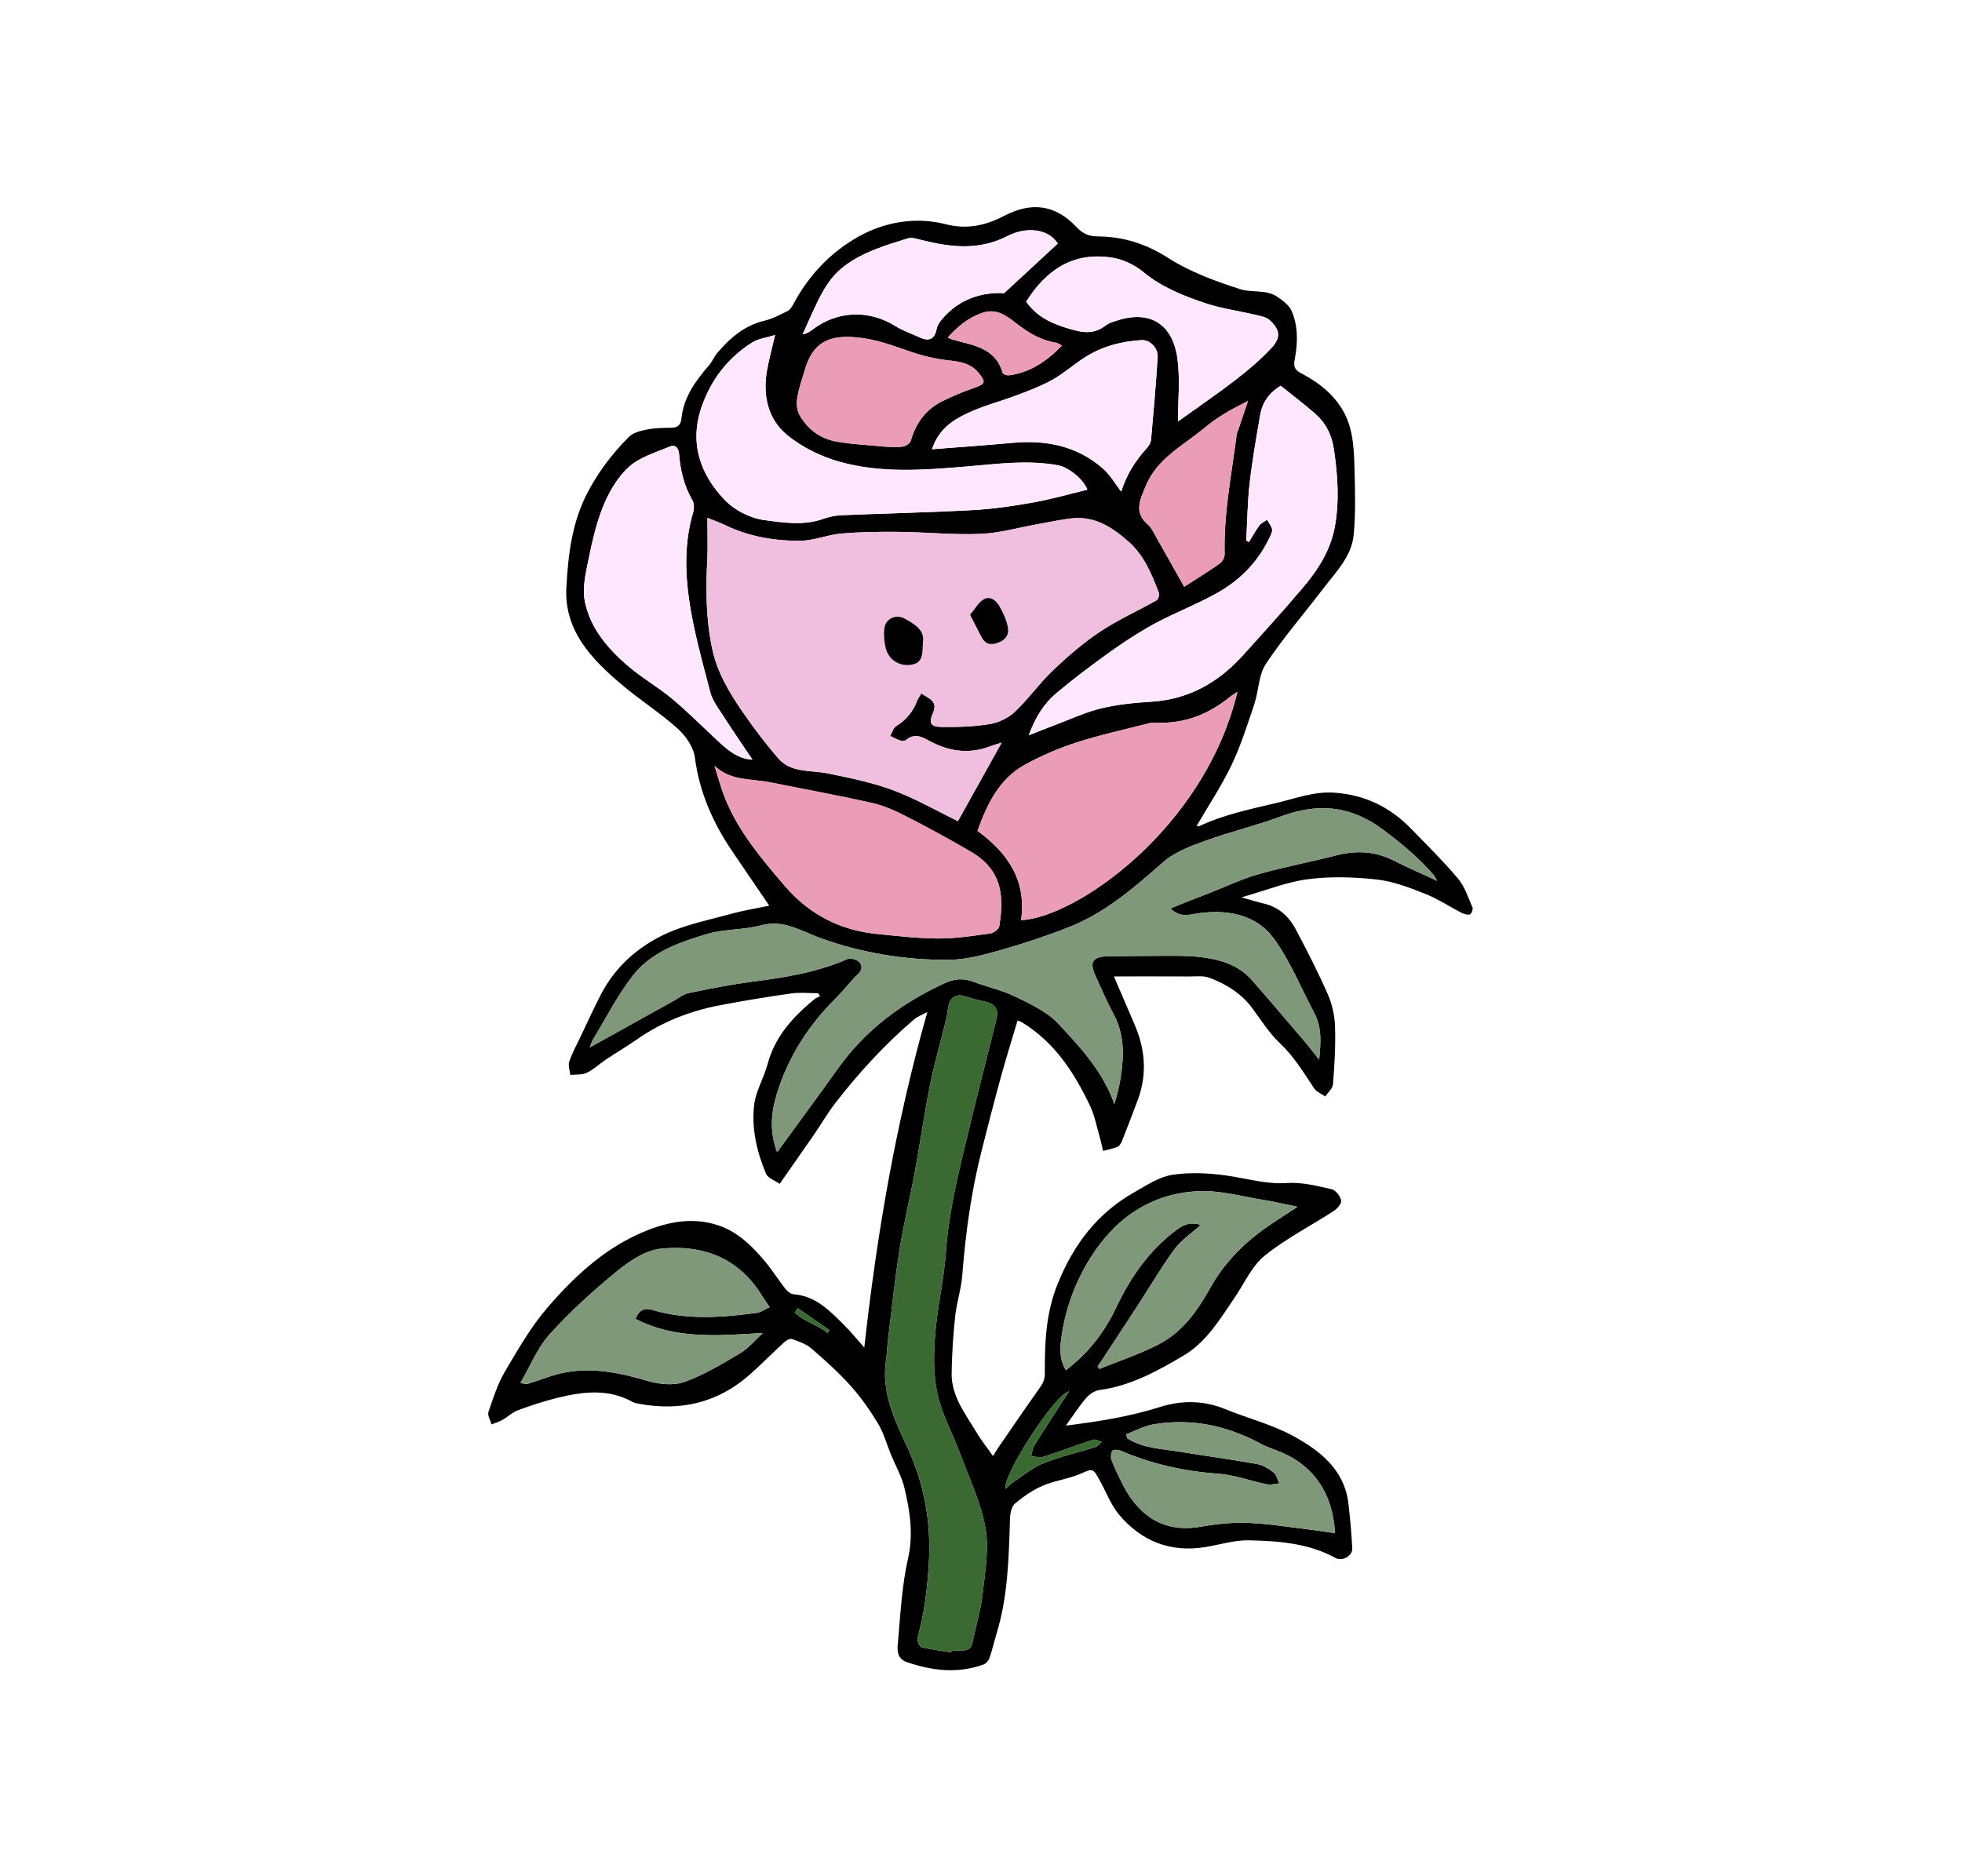 <?xml version="1.0" encoding="UTF-8"?><svg id="Layer_1" xmlns="http://www.w3.org/2000/svg" xmlns:xlink="http://www.w3.org/1999/xlink" viewBox="0 0 1150 1100"><defs><style>.cls-1,.cls-2{fill:#fff;}.cls-3{fill:#ffe8ff;}.cls-4{fill:#eb9cb7;}.cls-5{fill:#f0bedf;}.cls-6{fill:#7f9879;}.cls-7{fill:#3a6a32;}.cls-2{filter:url(#drop-shadow-2);}</style><filter id="drop-shadow-2" filterUnits="userSpaceOnUse"><feOffset dx="14.47" dy="14.47"/><feGaussianBlur result="blur" stdDeviation="14.47"/><feFlood flood-color="#000" flood-opacity=".5"/><feComposite in2="blur" operator="in"/><feComposite in="SourceGraphic"/></filter></defs><path class="cls-2" d="m557.45,1027.11c-13.4,0-26.91-2.41-41.29-7.37-17.99-6.21-31.1-20.14-35.96-38.21-2.87-10.67-1.98-19.8-1.54-24.19l.06-.62c.25-2.8.48-5.6.71-8.4,1.14-13.85,2.44-29.55,6.07-45.54.92-4.04.4-9.41-1.84-19.05-.38-1-1.38-3.18-2.14-4.8-1.12-2.43-2.4-5.18-3.68-8.31-1.19-2.9-2.13-5.52-2.97-7.83-.5-1.39-1.17-3.25-1.55-4.13-2.7-4.45-5.4-8.34-8.04-11.6-21.49,16.67-46.91,25.43-74.02,25.43-8.08,0-16.42-.77-24.79-2.3l-.21-.04c-3.03-.55-9.94-1.81-17.64-5.86-2.04.04-5.37.62-9.9,1.72-4.19,1.02-8.74,2.39-14.09,4.27-1.62,1.13-3.67,2.49-6.12,3.87-4.87,2.75-9.09,4.29-11.62,5.2-.21.08-.41.15-.62.23l-50.09,20.1-13.78-50.3c-2.27-5.77-7.31-20.18-1.48-37.38l.71-2.1c2.95-8.75,6.62-19.64,13.06-30.59l1.31-2.22c7.85-13.37,16.75-28.52,28.85-42.52,14.2-16.44,36.75-39.99,68.39-54.66,14.35-6.65,27.92-10.63,41.18-12.05-.54-4.78-.79-9.51-.75-14.2-1.71,1.1-3.36,2.14-4.92,3.14-2.38,1.5-4.62,2.93-6.69,4.3-.45.33-.88.67-1.32,1.02-3.25,2.51-8.68,6.72-15.97,10.15-10.89,5.13-20.7,5.48-25.42,5.64h-.29s-47.66,5.27-47.66,5.27l-4.7-47.07c-.94-4.86-2.95-16.46,1.63-29.78,2.35-6.84,5.17-12.52,7.43-17.08.52-1.05,1.04-2.09,1.54-3.15,1.04-2.18,2.07-4.37,3.09-6.56,3.01-6.41,6.12-13.03,9.73-19.89,12.83-24.35,33.31-43.66,59.24-55.87,1.97-.93,3.94-1.79,5.89-2.6-6.65-13.67-11.28-27.54-13.98-41.85-3.12-2.52-6.64-5.14-10.29-7.86-5.14-3.83-10.97-8.16-16.75-13.03-15.84-13.35-52.93-44.6-50.08-96.98,1.32-24.27,4.47-50.34,18.44-76.51,8.39-15.71,18.92-29.82,32.2-43.15,8.93-8.96,19.16-13.36,27.74-15.78,4.52-8.28,9.86-15.35,14.94-21.39,1.38-2.3,3.62-5.85,6.85-9.61,5.31-6.19,20.54-23.94,45.93-32.24,12.87-19.49,29.99-35.46,50.13-46.66,17.95-9.98,37.98-15.25,57.94-15.25,9.1,0,18.17,1.09,27,3.23.35-.16.8-.37,1.36-.66,13.41-6.99,27.08-10.53,40.62-10.53s31.46,3.35,49.5,17.9c19.13,2.1,37.31,8.61,54.17,19.44,7.81,5.01,18.36,8.91,28.13,12.1,7.15.42,21.68,1.37,36.15,10.87,4.78,3.14,19.31,12.67,26.75,30.31,3.71,8.8,5.89,18.01,6.56,27.79,14.57,12.52,24.45,27.88,29.51,45.91,3.86,13.79,4.21,27.06,4.47,36.75l.02.62c.34,13.09.73,27.94-.72,43.22-2.36,24.82-15.99,41.82-24.14,51.98-1.13,1.41-2.2,2.74-3.08,3.9-3.99,5.22-8.01,10.27-11.89,15.14-6.28,7.88-12.26,15.4-17.47,22.82-.03.15-.05.29-.08.43-.23,1.25-.49,2.64-.8,4.14.55.03,1.1.06,1.65.1,29.56,2.09,55.19,14.12,76.18,35.77,1.87,1.93,3.76,3.86,5.65,5.78,7.92,8.08,16.11,16.44,24.09,25.95,7.96,9.48,11.93,19.29,14.55,25.79.39.96.77,1.92,1.18,2.86,5.59,12.81,5.45,27.86-.41,41.25-5.78,13.22-16.24,23.02-29.44,27.6-5.46,1.89-11.16,2.84-16.98,2.84h0c-11.04,0-20.06-3.43-25.68-6.31-3.17-1.62-6.06-3.25-8.65-4.71,2.71,8.63,4.27,17.7,4.58,26.72.49,14.22-.42,27.72-1.3,39.25-.96,12.5-6.11,21.7-10.16,27.36,7.25,8,11.96,17.62,13.95,26.6,3.29,14.84-.25,30.05-9.96,42.83-4.23,5.57-9.48,10.47-15.18,14.18-5.35,3.49-10.55,6.59-15.57,9.6-7.22,4.32-14.07,8.42-19.41,12.52-.86,1.3-2.17,3.5-3.18,5.19-1.89,3.18-4.03,6.78-6.65,10.62-.53.78-1.06,1.56-1.59,2.35,6.24,2.41,12.78,5.24,19.39,8.86,12.74,6.97,51.52,28.17,57.19,76.4,1.13,9.62,1.98,19.43,2.51,29.15.8,14.55-4.56,29.05-14.71,39.78-10.5,11.09-25.26,17.46-40.5,17.46-9.09,0-18.07-2.29-25.98-6.62-5.91-3.24-15.16-4.09-28.13-4.39-1.34.13-4.56.81-6.94,1.32-3.12.66-6.66,1.41-10.58,2.04-5.85.94-11.73,1.42-17.46,1.42-21.85,0-41.88-6.66-58.99-19.45-1.4,11.59-3.64,23.52-7.35,35.58-.35,1.13-.75,2.61-1.17,4.19-.88,3.25-1.97,7.29-3.5,11.66-5.37,15.34-17.59,27.74-32.69,33.17-11.42,4.11-23.42,6.2-35.68,6.2Z"/><path d="m450.85,530.92c-7.62-11.21-14.66-21.51-21.65-31.84-11.3-16.71-19.26-34.56-21.89-54.93-.78-6.04-5.3-12.66-10.01-16.91-10.15-9.16-21.85-16.58-32.33-25.4-17.9-15.09-34.39-31.8-33-57.47,1.05-19.3,3.25-38.47,12.83-56.4,6.44-12.06,14.42-22.39,23.82-31.82,2.49-2.5,6.86-3.59,10.56-4.32,4.6-.91,9.41-.98,14.13-1.04,3.76-.04,5.69-1.47,6.08-5.29,1.24-12.5,8.19-22.07,16.08-31.19,1.98-2.29,3.15-5.29,5.12-7.59,7.47-8.71,15.86-15.97,27.56-18.71,4.73-1.11,9.19-3.53,13.59-5.73,1.41-.71,2.5-2.45,3.29-3.96,8.97-16.99,22.13-30.68,38.44-39.74,15.35-8.53,33.31-11.6,50.85-7.12,12.63,3.23,23.49.7,34.32-4.94,16.11-8.4,29.99-6.47,42.33,6.61,3.64,3.86,7.01,5.42,12.58,5.47,14.71.16,28.04,4.21,41.01,12.54,12.9,8.28,27.91,13.78,42.64,18.47,6.6,2.1,14.79.02,21.23,4.24,3.42,2.24,7.27,5.18,8.76,8.72,3.81,9.05,3.47,18.9,1.65,28.35-.88,4.56.48,6.17,4.05,8.05,13.32,7,24.2,16.73,28.36,31.57,2.23,7.97,2.47,16.62,2.69,24.99.33,12.67.69,25.44-.5,38.01-1.19,12.56-10.23,21.59-17.53,31.15-11.34,14.84-23.63,29.04-33.95,44.55-4.3,6.47-4.15,15.76-6.75,23.52-4.04,12.04-7.88,24.27-13.33,35.69-5.87,12.29-13.5,23.75-20.45,35.73.09.02.92.45,1.43.21,14.57-6.84,30.18-10.04,45.73-13.73,11.15-2.65,21.7-6.75,33.67-5.91,17.98,1.27,32.64,8.54,44.93,21.22,9.29,9.58,18.86,18.96,27.43,29.17,3.94,4.7,5.93,11.1,8.45,16.88.44,1.02-.55,3.72-1.44,4.03-1.37.48-3.41-.09-4.85-.83-7.25-3.71-14.13-8.33-21.66-11.29-9.11-3.58-18.58-7.25-28.18-8.3-13.3-1.45-27.04-1.9-40.25-.18-12.65,1.65-24.86,6.63-39.01,10.64,5.45,1.53,9.24,2.75,13.11,3.65,8.66,2.01,14.66,7.53,18.63,15.01,6.63,12.49,13.11,25.1,18.79,38.04,2.58,5.87,4.08,12.62,4.3,19.03.39,11.28-.32,22.62-1.19,33.89-.19,2.47-2.96,4.75-4.55,7.11-2.2-1.54-5.1-2.61-6.48-4.7-6.2-9.36-11.94-18.86-20.31-26.74-6.19-5.84-10.81-13.38-15.96-20.29-6.47-8.67-15.27-14.15-25.11-17.83-3.63-1.36-8.06-.76-12.12-.78-14.35-.07-28.69-.03-43.89-.03,4.11,9.57,8,18.74,11.97,27.87,6.32,14.52,7.65,29.27,2.11,44.31-3.03,8.22-6.2,16.38-9.44,24.52-.5,1.25-1.47,2.77-2.6,3.23-2.68,1.09-5.59,1.63-8.41,2.39-.68-2.84-1.24-5.72-2.05-8.52-1.74-6-2.91-12.29-5.55-17.88-9.24-19.49-20.79-37.27-39.77-48.91-.83-.51-1.8-.79-2.73-1.19-3.32,11.21-6.75,22.09-9.76,33.08-3.95,14.39-7.65,28.84-11.32,43.3-6.08,23.95-9.4,48.32-11.32,72.95-.63,8.11-3.32,16.05-4.18,24.17-1.17,11.02-1.88,22.11-2.07,33.19-.24,13.55,8.03,23.87,14.53,34.75,2.7,4.52,6.02,8.67,9.74,13.96,1.44-2.32,2.28-3.79,3.23-5.18,7.87-11.42,15.67-22.9,23.71-34.2,2-2.81,3.42-5.03,3.41-9.02-.05-17.8.48-35.14,7.53-52.55,9.44-23.32,23.34-41.53,45.03-53.79,7.08-4,14.39-8.92,22.11-10.14,10.3-1.63,21.25-1.05,31.67.39,11.87,1.64,23.27,5.28,35.7,4.4,8.6-.61,17.53,1.73,26.12,3.65,2.34.52,4.99,4.03,5.56,6.6.37,1.68-2.31,4.8-4.36,6.14-13.54,8.81-28.17,16.2-40.61,26.32-7.6,6.19-11.95,16.4-17.71,24.83-8.43,12.34-16.35,25.66-29.33,33.39-15.4,9.17-31.32,18-49.74,20.45-2.8.37-5.92,2.48-7.8,4.71-4.3,5.08-7.93,10.73-11.82,16.13,18.92-2.33,37.33-5.26,55.34-10.95,12.4-3.92,25.4-3.89,38,1.27,13.23,5.42,27.41,8.96,39.84,15.75,15.7,8.58,30.07,19.68,32.43,39.71,1.02,8.69,1.77,17.42,2.25,26.16.24,4.45-5.82,7.85-9.84,5.65-15.82-8.67-33.28-9.94-50.64-10.32-8.59-.19-17.24,2.58-25.86,3.98-20.36,3.28-37.24-3.51-50.27-18.92-4.89-5.78-7.61-13.39-11.37-20.14-4.24-7.61-4.04-7.04-11.84-3.73-6.91,2.92-14.69,3.79-21.57,6.76-5.88,2.54-11.39,6.34-16.3,10.48-2.04,1.72-2.84,5.77-2.93,8.8-.71,22.83-1.16,45.65-7.96,67.76-1.44,4.68-2.49,9.49-4.1,14.1-.52,1.49-2.04,3.18-3.49,3.71-15.11,5.44-30.08,3.72-44.88-1.39-6.68-2.3-5.55-8.37-5.13-13.12,1.42-15.91,2.26-32.06,5.78-47.56,3.26-14.34,1.14-27.76-2.04-41.27-1.62-6.87-5.31-13.25-8.02-19.86-2.46-6.02-4.17-12.48-7.47-17.98-4.67-7.77-9.95-15.34-15.99-22.07-7.1-7.91-15.06-15.09-23.12-22.04-3.11-2.68-7.43-4.12-11.4-5.54-1.17-.42-3.38.83-4.57,1.91-6.8,6.24-13.26,12.87-20.17,18.98-18.63,16.47-40.4,21.55-64.63,17.13-1.41-.26-2.91-.5-4.13-1.18-14.17-7.87-28.94-5.99-43.66-2.42-7.92,1.92-15.72,4.5-23.38,7.32-3.32,1.22-6.06,3.94-9.2,5.72-1.97,1.11-4.21,1.75-6.33,2.6-.67-2.44-2.48-5.27-1.81-7.26,2.74-8.09,5.38-16.44,9.67-23.74,7.65-13,15.29-26.33,25.08-37.67,14.76-17.08,31.42-32.81,52.19-42.44,15.14-7.02,31.48-11.24,48.33-5.4,11.04,3.83,19.15,11.9,26.5,20.58,4.37,5.15,7.96,10.95,12.13,16.27,1.17,1.5,3.11,3.22,4.81,3.34,13.08.99,21.36,9.7,29.79,18.11,3.75,3.74,7.1,7.88,11.79,13.14,7.41-67,18.58-131.8,36.95-196.7-3.31,1.79-5.81,2.64-7.68,4.24-17.18,14.68-32.41,31.25-46.22,49.1-4.61,5.96-8.42,12.55-12.69,18.78-4.85,7.07-9.82,14.07-14.73,21.1-.47.67-.92,1.37-1.39,2.04-1.27,1.83-2.55,3.65-3.83,5.47-2.75-1.94-6.9-3.3-8.01-5.93-5.38-12.81-8.57-26.46-6.97-40.27.94-8.14,5.7-15.76,7.85-23.85,4.34-16.36,14.99-27.92,27.53-38.24.92-.76,2.15-1.14,3.24-1.7-.35-.58-.7-1.16-1.04-1.75-5.29,0-10.67-.62-15.86.12-13.97,1.98-27.91,4.26-41.77,6.92-17.47,3.35-33.79,9.67-48.5,19.93-6.06,4.22-12.43,7.98-18.58,12.08-3.71,2.47-7,5.71-10.97,7.58-2.79,1.32-6.4.9-9.65,1.26-.26-2.64-1.4-5.57-.61-7.85,1.8-5.22,4.5-10.13,6.89-15.14,3.95-8.27,7.7-16.64,11.97-24.75,8.33-15.81,21.42-27.33,37.1-34.7,12.26-5.77,26.03-8.42,39.23-12.07,7.07-1.96,14.36-3.1,22.05-4.72Zm110.62-49.5c8.61-15.45,16.76-30.09,25.66-46.05-3.2,1.03-5.08,1.54-6.89,2.23-11.45,4.4-22.69,3.15-33.37-2.11-5.33-2.63-9.92-6.5-15.88-1.6-.76.62-2.48.54-3.57.19-1.96-.64-3.77-1.73-5.64-2.63,1.12-1.95,1.76-4.66,3.44-5.7,5.87-3.62,9.91-8.48,12.34-14.85.55-1.44,1.52-2.72,2.49-4.39,4.19,3.08,9.86,4.35,6.86,11.33-2.64,6.15-1.61,8.29,5.23,8.38,9.39.12,18.93-.2,28.16-1.74,5.18-.87,10.81-3.61,14.61-7.22,7.99-7.57,14.42-16.79,22.4-24.38,8.59-8.17,17.69-16.04,27.54-22.59,10.47-6.96,22.11-12.15,33.1-18.36.99-.56,1.71-3.25,1.25-4.45-4.19-10.88-8.49-21.72-17.58-29.77-9.63-8.54-19.97-15.35-33.61-13.78-6.51.75-12.95,2.17-19.42,3.32-11.28,2.01-22.5,5.28-33.84,5.76-15.73.67-31.54-.99-47.33-1.17-11.43-.13-22.9,0-34.28.97-8.12.69-16.09,4.18-24.15,4.23-15.25.1-30.27-2.46-44.24-9.31-2.7-1.32-5.58-2.28-10.14-4.12,0,9.11.35,17.07-.07,24.99-.92,17.3-.72,34.47,2.85,51.53,2.89,13.82,9.91,25.64,17.7,36.98,6.51,9.47,13.48,18.7,20.98,27.41,7.62,8.85,19.05,6.86,29.12,8.91,12.97,2.65,26.12,5.31,38.45,9.93,13.38,5.01,25.91,12.28,37.82,18.07Zm-105.96,194.07c12.3-16.9,24.1-32.84,35.59-48.99,16.25-22.85,37.96-38.82,63.16-50.33,4.98-2.28,10.46-2.81,16.05-.68,8.2,3.13,16.99,4.97,24.82,8.8,8.9,4.35,18.58,8.83,25.16,15.85,13.03,13.9,26.22,28.16,32.87,47.13,1.74-5.54,3.05-11.03,3.87-16.6,1.81-12.36,1.92-24.49-4.28-36.02-3.95-7.35-7.29-15.05-10.72-22.67-3.65-8.11-1.54-11.19,7.49-11.3,10.04-.11,20.09-.32,30.13-.3,7.75.02,15.55-.22,23.22.64,11.58,1.29,22.75,4.29,30.87,13.55,10.26,11.71,20.35,23.58,30.44,35.43,3.12,3.66,6.01,7.51,9.01,11.27.94-9.55,1.75-18.69-2.77-27.19-7.78-14.65-14.05-30.4-23.69-43.7-10.1-13.93-26.2-17.15-43.16-15.1-5.55.67-11.57,3.3-17.53-2.65,3.51-1.44,6.25-2.61,9.02-3.7,4.37-1.72,8.77-3.38,13.15-5.09,9.71-3.8,19.19-8.4,29.16-11.25,15.14-4.32,30.68-7.21,45.94-11.13,11.63-2.99,22.65-2.49,33.49,3.02,7.87,4,16,7.48,25.59,11.92-1.32-2.2-1.6-2.87-2.05-3.4-8.85-10.25-19.1-18.7-30.03-26.82-18.96-14.1-38.2-15.47-59.62-7.48-14.39,5.37-29.47,8.89-43.91,14.14-8.7,3.17-18.11,6.56-24.87,12.5-17.04,15.01-34.04,29.82-55.41,38.24-13.05,5.14-26.43,9.61-39.93,13.43-9.94,2.81-20.31,5.64-30.5,5.71-25.77.19-51.02-4.01-75.42-12.83-11.09-4.01-21.31-10.95-34.5-7.4-10.35,2.79-21.68,2.1-31.92,5.15-16.07,4.79-32.55,10.57-43.26,24.29-9.01,11.56-15.73,24.91-23.41,37.51-.76,1.24-1.1,2.74-1.83,4.63,16.74-9.3,32.77-18.22,48.81-27.12,3.03-1.68,5.94-4.1,9.2-4.77,12.44-2.58,24.95-5.05,37.54-6.68,18.96-2.46,37.69-5.44,55.39-13.21,1.75-.77,5.18.12,6.69,1.49,2.31,2.09,2.13,4.81-.57,7.44-4.54,4.43-8.41,9.55-12.9,14.03-15.99,15.92-27.84,34.29-34.53,55.98-3.49,11.3-4.35,22.36.13,34.24Zm102.05,293.25c.05-.28.09-.57.14-.85,2.26-.11,4.52-.36,6.78-.3,3.64.1,4.99-1.95,5.65-5.17,1.93-9.41,4.78-18.71,5.84-28.21,1.43-12.79,3.82-26.13,1.62-38.49-2.66-14.93-9.52-29.15-14.86-43.57-4.35-11.73-10.66-22.97-13.3-35.03-2.45-11.18-2.2-23.24-1.3-34.77,1.26-16.07,5.14-31.94,6.27-48.01,1.78-25.36,8.14-49.73,14.04-74.23,5.03-20.92,10.45-41.74,15.63-62.62,1.3-5.26-.53-8.81-6.1-10.09-3.8-.87-7.66-1.64-11.3-2.99-5.92-2.21-9.99.04-10.96,6.46-.36,2.43-.65,4.89-1.23,7.26-3.08,12.52-6.73,24.92-9.27,37.55-3.42,17.05-5.84,34.3-9,51.4-2.83,15.32-6.56,30.49-9,45.87-2.76,17.41-4.54,34.97-6.7,52.47-.5,4.08-.61,8.21-1.2,12.27-2.69,18.34,4.74,34.2,12.17,50.04,10.17,21.66,14.33,44.23,12.98,68.26-.85,15.06-2.6,29.72-6.66,44.21-.44,1.57,1.11,5.15,2.34,5.47,5.68,1.47,11.58,2.13,17.4,3.07Zm45.41-537.67c6.4-2.51,11.04-4.39,15.72-6.14,8.84-3.32,17.51-7.4,26.62-9.61,9.49-2.29,19.39-3.3,29.17-3.89,22.02-1.31,39.53-11.18,53.99-27.16,11.69-12.91,23.36-25.84,34.65-39.09,9.1-10.68,16.75-22.24,19.31-36.53,2.72-15.22,1.64-30.26-.61-45.42-1.28-8.6-4.93-15.52-11.31-21.02-6.46-5.57-13.26-10.75-19.84-16.04-6.97,4.18-10.78,9.91-12.02,17.09-2.31,13.35-4.67,26.71-6.2,40.16-1.26,11.09-1.37,22.3-1.98,33.46.53.3,1.05.6,1.58.9,2.03-3.28,3.88-6.69,6.16-9.78,1.04-1.41,2.93-2.19,4.44-3.25,1.03,1.78,2.41,3.46,2.95,5.37.33,1.17-.43,2.79-1.01,4.07-6.39,14.09-16.68,25.02-29.78,32.66-11.83,6.9-24.84,11.74-36.94,18.2-9.02,4.82-17.7,10.39-26.04,16.32-11.17,7.94-22.17,16.2-32.67,25.01-7.15,6-12.18,13.9-16.19,24.67Zm122.31-25.45c-2.18,1.47-3.4,2.16-4.47,3.03-12.57,10.23-26.75,15.81-43.16,15.01-1.22-.06-2.5-.03-3.67.27-14.24,3.65-28.65,6.77-42.62,11.25-10.43,3.34-20.69,7.73-30.31,12.97-15.29,8.34-22.46,23.14-28.09,38.98,17.73,12.92,28.91,29.19,25.52,52.34,31.75-1.34,107.56-53.4,126.81-133.86Zm-306.49,43.32c2.04,6.36,3.7,12.88,6.19,19.05,7.94,19.66,21.49,35.66,35.05,51.48,14.07,16.42,32.19,25.9,53.82,28.07,12.05,1.21,24.15,2.64,36.24,2.68,10.16.04,20.35-1.59,30.47-2.97,1.94-.26,4.88-2.56,5.16-4.28,2.97-18.22,1.39-33.07-16.72-43.66-12.88-7.53-26.02-14.66-39.31-21.44-6.16-3.14-12.77-5.85-19.49-7.34-19.57-4.34-39.3-7.94-58.96-11.9-10.95-2.2-23.09-.61-32.45-9.69Zm35.51-252.5c-5.01,1.56-9.77,2.07-13.41,4.36-14.03,8.81-23.76,21.32-29.38,36.95-7.66,21.33-1.46,39.95,13.27,55.37,5.71,5.98,14.91,10.68,23.08,11.78,11.24,1.52,23.14,3.38,34.62-.68,3.45-1.22,7.2-2.01,10.84-2.16,25.67-1.08,51.36-1.61,77.01-3,11.84-.65,23.67-2.4,35.36-4.49,10.67-1.91,21.15-4.94,31.62-7.45-1.83-5.43-10.35-13.05-17.13-14.31-17.62-3.27-35.28-.86-52.77.62-25.22,2.14-50.45,4.2-75.03-2.62-10.93-3.03-22.03-8.44-30.79-15.55-11.46-9.31-14.63-23.3-12.04-38.02,1.12-6.36,2.85-12.61,4.74-20.79Zm-13.24,248.95c-5.89-8.78-11.62-17.09-17.08-25.57-2.87-4.46-6.34-8.96-7.64-13.93-4.73-18.18-9.92-36.39-12.53-54.93-2.36-16.78-2.46-34.03,2.53-50.77.63-2.12.5-5.12-.56-6.99-4.79-8.41-7.03-17.46-7.73-26.95-.28-3.73-2.29-5.8-5.5-4.43-8.3,3.53-17.72,6.21-24.08,12.06-6.77,6.22-11.89,15.18-15.31,23.89-4.38,11.14-6.75,23.15-9.17,34.95-1.34,6.54-2.47,13.73-1.15,20.09,3.19,15.39,13.13,27.14,24.67,37.15,8.33,7.22,18.1,12.77,26.58,19.83,9.19,7.66,17.63,16.22,26.42,24.37,5.86,5.43,11.79,10.76,20.56,11.23Zm10.04,320.97c-2.03-3.05-3.44-5.03-4.72-7.09-13.69-22.11-34.84-29.68-59.09-27.18-9,.92-18.34,7.23-25.74,13.28-13.92,11.38-27.36,23.6-39.39,36.92-7.26,8.05-11.48,18.85-17.07,28.41,2.65.91,3.83.73,4.96.38,7.02-2.17,13.89-5.08,21.07-6.42,16.58-3.11,32.56.24,48.58,4.96,6.74,1.99,15.18,2.84,21.53.56,11.45-4.12,22.14-10.59,32.68-16.88,4.98-2.97,8.86-7.8,13.24-11.79-26.19,1.57-51.08,3.89-74.67-8.27,2.27-5.75,5.79-6.49,10.01-5.23,20.21,6.01,40.64,4.42,61.07,1.69,2.45-.33,4.71-2.04,7.57-3.34Zm252.72-48.22c-5.77,5.21-11.55,9-15.38,14.21-7.61,10.36-14.12,21.53-21.14,32.33-7.2,11.09-14.47,22.13-21.72,33.19-.71,1.08-1.49,2.1-2.23,3.15.31.53.62,1.05.93,1.58,11.65-4.74,23.71-8.67,34.83-14.41,13.92-7.19,22.78-19.69,30.29-33.18,8.34-14.97,20.2-26.77,34.27-36.4,5.23-3.58,10.59-6.98,16.86-11.1-7.39-1.51-13.36-2.95-19.4-3.91-12.76-2.02-25.64-5.76-38.33-5.24-28.01,1.15-49.11,15.77-63.78,39.26-8.51,13.63-14.17,28.65-16.62,44.61-1.06,6.91-1.87,14.15,2.37,21.08,13.26-10.03,22.81-22.63,29.55-36.91,8.41-17.81,19.32-33.29,35.08-45.2,3.78-2.86,7.79-5.08,14.42-3.08Zm-157.54-454.74c16.56-1.3,31.84-2.35,47.08-3.75,19.81-1.82,38.1,1.74,53.33,15.26,4.16,3.69,7.02,8.84,10.49,13.33q4.27-13.81,15.04-25.52c1.19-1.3,2.29-3.16,2.45-4.84,1.45-16.13,2.86-32.27,3.88-48.44.34-5.34-4.42-10.34-9.55-10.02-11.97.74-23.42,3.78-33.59,10.41-6.33,4.13-12.09,9.22-18.66,12.9-6.52,3.65-13.64,6.31-20.65,8.97-9.74,3.7-20,6.23-29.34,10.72-8.32,4-16.55,9.12-20.48,20.98Zm144.15-16.27c10.93-7.85,22.55-15.77,33.68-24.32,7.42-5.71,14.65-11.85,21.04-18.67,5.76-6.16,5.21-10.89-.99-16.46-2.18-1.96-5.84-2.48-8.93-3.21-9.48-2.26-19.27-3.54-28.47-6.61-12.99-4.33-25.7-9.34-36.62-18.35-4.98-4.1-11.66-7.34-17.99-8.38-22.79-3.75-38.91,6.99-50.65,25.72,5.49,7.97,13.32,12.15,22.41,15.04,8.42,2.68,16.28,5.14,24.2-1.09,1.87-1.47,4.44-2.14,6.77-2.9,19.58-6.35,32.55,2.56,35.24,22.18,1.7,12.38.32,25.18.32,37.06Zm-30.35,593.77c.24.81.49,1.62.73,2.42,9.34,5.92,20.21,6.05,30.62,7.77,15.14,2.51,30.36,4.53,45.46,7.25,3.46.62,6.89,2.82,9.73,5.05,1.67,1.32,2.14,4.15,3.16,6.3-2.39.22-4.9,1.01-7.16.55-9.62-1.97-19.07-5.56-28.75-6.25-19.9-1.41-38.89-5.67-57.16-13.55-1.38-.6-4.28-.62-4.7.1-.84,1.47-1.11,3.9-.48,5.48,2.04,5.15,4.41,10.2,6.97,15.11,8.82,16.92,23.06,27.84,45.26,23.95,9.06-1.59,18.41-2.59,27.57-2.25,12.08.46,24.11,2.45,36.14,3.89,4.98.59,9.93,1.43,15.01,2.17-1.13-23.2-12.44-39.14-30.76-47.14-4.13-1.8-8.55-3.03-12.48-5.17-19.79-10.75-40.75-15.26-63.06-11.53-5.53.92-10.74,3.83-16.09,5.83Zm-40.06-698.14c-5.81-9.04-18.97-9.77-29.29-4.44-17.22,8.87-34.01,6.63-51.34,2.22-2.36-.6-5.12-1.46-7.25-.79-13.02,4.14-26.18,7.85-37.39,16.4-9.96,7.6-14.55,18.46-19.5,29.22-1.63,3.54-3.2,7.11-4.79,10.67,2.71-.48,4.29-1.67,5.86-2.86,14.64-11.09,33.01-11.67,48.57-1.98,4.45,2.77,9.55,4.5,14.36,6.69,5.59,2.55,8.65.77,9.84-5.29.41-2.08,1.91-4.11,3.35-5.79,10.15-11.81,23.42-15.6,36.11-14.91,11.09-10.26,21.04-19.47,31.49-29.14Zm-100.39,119.19c3.2,0,6.56.4,9.75-.16,1.71-.3,4.09-1.98,4.52-3.5,2.93-10.5,8.93-18.43,18.7-23.2,5.87-2.86,11.92-5.45,18.1-7.58,7.01-2.42,7.37-3.46,2.77-9.01-4.66-5.63-11.11-6.54-17.54-7.21-9.65-1.01-18.69-3.72-27.82-7.01-9.31-3.36-19.24-6.26-29.03-6.7-14.2-.64-22.7,3.94-27.2,18.83-1.66,5.48-3.57,10.93-4.52,16.54-.55,3.24-.39,7.29,1.12,10.06,4.75,8.7,12.47,14.32,22.21,15.97,9.5,1.6,19.19,2.02,28.93,2.97Zm174.46,82.08c7.2-4.65,14.16-8.93,20.83-13.62,1.52-1.07,2.92-3.61,2.88-5.43-.63-23.7,4.08-46.85,7.06-70.17.15-1.2.77-2.33,1.17-3.5,1.82-5.41,3.64-10.82,5.45-16.22-9.2,4.64-17.74,9.27-25.01,15.39-12.55,10.57-28.3,18.13-34.98,34.61-3.04,7.51-7.18,15.1,1.18,22.33,2.53,2.19,3.98,5.69,5.71,8.72,5.16,9.01,10.2,18.09,15.71,27.89Zm-71.63-141.43c-1.68-.78-2.69-1.54-3.8-1.72-8.53-1.4-15.57-5.62-22.34-10.79-6.05-4.63-11.86-9.76-20.97-6.51-8.13,2.9-14,7.89-19.87,14.3,1.55.69,2.07,1,2.64,1.16,11.88,3.4,25.23,4.53,29.55,19.53.23.8,2.41,1.63,3.56,1.48,12.49-1.58,22.2-8.18,31.22-17.44Zm4.1,613.17c-8.12,1.44-39.01,49.23-37.18,57.11,1.55-1.39,2.72-2.71,4.15-3.66,5.94-3.93,11.56-8.74,18.05-11.36,9.82-3.96,20.29-6.28,30.42-9.5,1.45-.46,2.54-2.03,3.8-3.08-1.75-.42-3.75-1.62-5.2-1.15-9.66,3.13-19.16,6.78-28.83,9.88-2.21.71-4.9-.07-7.37-.16.57-2.14.68-4.57,1.8-6.37,6.52-10.45,13.29-20.76,20.36-31.72Zm-141.36-34.25c.32-.57.63-1.14.95-1.71-6.2-4.3-12.39-8.59-18.59-12.89-.59.87-1.17,1.75-1.76,2.62,5.61,5.27,13.4,7.28,19.4,11.98Z"/><path class="cls-5" d="m561.47,481.41c-11.9-5.8-24.44-13.06-37.82-18.07-12.34-4.62-25.48-7.29-38.45-9.93-10.07-2.06-21.51-.06-29.12-8.91-7.49-8.71-14.47-17.93-20.98-27.41-7.79-11.34-14.81-23.16-17.7-36.98-3.56-17.06-3.76-34.23-2.85-51.53.42-7.92.07-15.88.07-24.99,4.56,1.84,7.44,2.8,10.14,4.12,13.97,6.85,28.99,9.41,44.24,9.31,8.05-.05,16.03-3.55,24.15-4.23,11.38-.96,22.85-1.1,34.28-.97,15.78.19,31.6,1.85,47.33,1.17,11.34-.48,22.56-3.76,33.84-5.76,6.47-1.15,12.9-2.57,19.42-3.32,13.64-1.57,23.98,5.24,33.61,13.78,9.09,8.05,13.39,18.89,17.58,29.77.46,1.2-.26,3.9-1.25,4.45-10.99,6.21-22.63,11.4-33.1,18.36-9.85,6.55-18.95,14.42-27.54,22.59-7.98,7.59-14.41,16.8-22.4,24.38-3.8,3.61-9.43,6.35-14.61,7.22-9.24,1.54-18.77,1.86-28.16,1.74-6.84-.09-7.87-2.23-5.23-8.38,3-6.98-2.67-8.25-6.86-11.33-.96,1.67-1.93,2.95-2.49,4.39-2.44,6.37-6.47,11.23-12.34,14.85-1.68,1.03-2.32,3.75-3.44,5.7,1.87.9,3.68,1.99,5.64,2.63,1.08.35,2.81.43,3.57-.19,5.95-4.9,10.54-1.03,15.88,1.6,10.67,5.26,21.91,6.51,33.37,2.11,1.8-.69,3.68-1.2,6.89-2.23-8.9,15.97-17.05,30.6-25.66,46.05Zm-20.46-105.28c.93-6.7-4.82-10.17-10.62-13.4-5.23-2.91-11.4-.09-12.05,5.76-.42,3.79-.1,7.87.84,11.57,1.77,6.97,8.46,11.09,15.74,9.5,6.39-1.39,5.66-7.08,6.09-13.43Zm27.6-15.71c2.61,5.1,4.57,9.03,6.62,12.92,2.12,4.04,4.92,5.19,9.61,3.52,4.88-1.73,6.75-5.03,5.86-9.33-.88-4.29-2.81-8.51-5.02-12.33-1.9-3.29-5.48-6.08-9.25-3.72-3.08,1.93-5.05,5.65-7.82,8.94Z"/><path class="cls-6" d="m455.51,675.48c-4.48-11.88-3.62-22.94-.13-34.24,6.69-21.69,18.54-40.06,34.53-55.98,4.5-4.48,8.36-9.6,12.9-14.03,2.7-2.63,2.87-5.35.57-7.44-1.51-1.37-4.94-2.26-6.69-1.49-17.69,7.77-36.43,10.75-55.39,13.21-12.59,1.63-25.1,4.11-37.54,6.68-3.26.67-6.17,3.09-9.2,4.77-16.04,8.9-32.07,17.82-48.81,27.12.73-1.89,1.07-3.39,1.83-4.63,7.68-12.6,14.39-25.95,23.41-37.51,10.7-13.72,27.19-19.5,43.26-24.29,10.24-3.05,21.57-2.36,31.92-5.15,13.2-3.56,23.41,3.39,34.5,7.4,24.39,8.82,49.65,13.02,75.42,12.83,10.2-.08,20.56-2.9,30.5-5.71,13.5-3.82,26.88-8.29,39.93-13.43,21.37-8.41,38.37-23.23,55.41-38.24,6.75-5.95,16.16-9.34,24.87-12.5,14.44-5.25,29.52-8.77,43.91-14.14,21.42-7.99,40.65-6.62,59.62,7.48,10.93,8.13,21.18,16.58,30.03,26.82.45.53.74,1.2,2.05,3.4-9.59-4.44-17.72-7.92-25.59-11.92-10.84-5.51-21.86-6-33.49-3.02-15.26,3.92-30.8,6.8-45.94,11.13-9.98,2.85-19.46,7.45-29.16,11.25-4.38,1.71-8.78,3.37-13.15,5.09-2.77,1.09-5.51,2.26-9.02,3.7,5.95,5.94,11.97,3.32,17.53,2.65,16.96-2.06,33.06,1.17,43.16,15.1,9.64,13.3,15.91,29.05,23.69,43.7,4.52,8.51,3.71,17.64,2.77,27.19-3-3.76-5.89-7.61-9.01-11.27-10.09-11.86-20.17-23.73-30.44-35.43-8.12-9.26-19.29-12.26-30.87-13.55-7.67-.85-15.48-.62-23.22-.64-10.04-.02-20.09.18-30.13.3-9.03.1-11.14,3.18-7.49,11.3,3.43,7.62,6.77,15.32,10.72,22.67,6.2,11.53,6.09,23.66,4.28,36.02-.82,5.56-2.13,11.05-3.87,16.6-6.65-18.97-19.84-33.23-32.87-47.13-6.58-7.02-16.26-11.5-25.16-15.85-7.83-3.83-16.61-5.67-24.82-8.8-5.59-2.13-11.07-1.6-16.05.68-25.19,11.51-46.9,27.47-63.16,50.33-11.49,16.16-23.3,32.09-35.59,48.99Z"/><path class="cls-7" d="m557.56,968.73c-5.82-.95-11.72-1.6-17.4-3.07-1.23-.32-2.77-3.9-2.34-5.47,4.05-14.48,5.81-29.15,6.66-44.21,1.35-24.04-2.81-46.6-12.98-68.26-7.43-15.84-14.86-31.7-12.17-50.04.6-4.06.7-8.19,1.2-12.27,2.15-17.5,3.94-35.06,6.7-52.47,2.44-15.38,6.17-30.55,9-45.87,3.16-17.11,5.58-34.35,9-51.4,2.53-12.63,6.18-25.03,9.27-37.55.59-2.38.87-4.84,1.23-7.26.96-6.42,5.04-8.67,10.96-6.46,3.63,1.36,7.5,2.12,11.3,2.99,5.57,1.28,7.4,4.83,6.1,10.09-5.17,20.88-10.59,41.71-15.63,62.62-5.89,24.5-12.25,48.87-14.04,74.23-1.13,16.07-5.01,31.94-6.27,48.01-.9,11.53-1.15,23.6,1.3,34.77,2.64,12.07,8.95,23.3,13.3,35.03,5.34,14.41,12.21,28.63,14.86,43.57,2.2,12.36-.19,25.7-1.62,38.49-1.06,9.5-3.91,18.8-5.84,28.21-.66,3.21-2.01,5.27-5.65,5.17-2.26-.06-4.52.19-6.78.3-.05.28-.09.57-.14.85Z"/><path class="cls-3" d="m602.97,431.06c4-10.77,9.04-18.67,16.19-24.67,10.49-8.81,21.5-17.06,32.67-25.01,8.34-5.93,17.02-11.51,26.04-16.32,12.11-6.46,25.11-11.3,36.94-18.2,13.1-7.64,23.38-18.56,29.78-32.66.58-1.28,1.35-2.9,1.01-4.07-.54-1.92-1.92-3.6-2.95-5.37-1.51,1.06-3.4,1.84-4.44,3.25-2.28,3.09-4.14,6.5-6.16,9.78-.53-.3-1.05-.6-1.58-.9.62-11.16.72-22.38,1.98-33.46,1.53-13.45,3.89-26.81,6.2-40.16,1.24-7.18,5.05-12.91,12.02-17.09,6.58,5.29,13.38,10.47,19.84,16.04,6.38,5.5,10.04,12.42,11.31,21.02,2.25,15.16,3.33,30.21.61,45.42-2.56,14.29-10.21,25.85-19.31,36.53-11.29,13.25-22.97,26.18-34.65,39.09-14.46,15.98-31.97,25.85-53.99,27.16-9.78.58-19.68,1.59-29.17,3.89-9.12,2.2-17.78,6.29-26.62,9.61-4.68,1.76-9.31,3.63-15.72,6.14Z"/><path class="cls-4" d="m725.28,405.61c-19.25,80.46-95.06,132.52-126.81,133.86,3.39-23.15-7.79-39.42-25.52-52.34,5.62-15.84,12.8-30.64,28.09-38.98,9.62-5.24,19.88-9.63,30.31-12.97,13.97-4.48,28.39-7.6,42.62-11.25,1.17-.3,2.45-.33,3.67-.27,16.41.81,30.59-4.77,43.16-15.01,1.07-.87,2.29-1.56,4.47-3.03Z"/><path class="cls-4" d="m418.79,448.93c9.35,9.09,21.5,7.49,32.45,9.69,19.66,3.96,39.39,7.55,58.96,11.9,6.72,1.49,13.33,4.2,19.49,7.34,13.29,6.78,26.43,13.91,39.31,21.44,18.11,10.59,19.69,25.44,16.72,43.66-.28,1.72-3.21,4.02-5.16,4.28-10.11,1.38-20.31,3-30.47,2.97-12.08-.04-24.18-1.47-36.24-2.68-21.63-2.17-39.75-11.65-53.82-28.07-13.56-15.82-27.11-31.82-35.05-51.48-2.5-6.18-4.15-12.69-6.19-19.05Z"/><path class="cls-3" d="m454.3,196.43c-1.89,8.17-3.62,14.42-4.74,20.79-2.59,14.72.57,28.71,12.04,38.02,8.76,7.12,19.86,12.52,30.79,15.55,24.58,6.82,49.82,4.76,75.03,2.62,17.49-1.48,35.15-3.89,52.77-.62,6.78,1.26,15.3,8.88,17.13,14.31-10.48,2.52-20.95,5.55-31.62,7.45-11.69,2.09-23.52,3.84-35.36,4.49-25.65,1.4-51.34,1.93-77.01,3-3.65.15-7.4.94-10.84,2.16-11.48,4.06-23.38,2.2-34.62.68-8.17-1.1-17.37-5.79-23.08-11.78-14.72-15.42-20.93-34.04-13.27-55.37,5.61-15.62,15.35-28.13,29.38-36.95,3.64-2.29,8.4-2.8,13.41-4.36Z"/><path class="cls-3" d="m441.06,445.37c-8.77-.47-14.7-5.79-20.56-11.23-8.78-8.15-17.22-16.71-26.42-24.37-8.48-7.07-18.25-12.61-26.58-19.83-11.54-10.01-21.48-21.75-24.67-37.15-1.32-6.37-.19-13.55,1.15-20.09,2.42-11.8,4.79-23.81,9.17-34.95,3.42-8.71,8.54-17.67,15.31-23.89,6.37-5.85,15.78-8.53,24.08-12.06,3.22-1.37,5.23.71,5.5,4.43.7,9.5,2.94,18.55,7.73,26.95,1.06,1.86,1.2,4.87.56,6.99-4.99,16.74-4.89,33.99-2.53,50.77,2.61,18.54,7.8,36.75,12.53,54.93,1.3,4.98,4.77,9.47,7.64,13.93,5.45,8.49,11.19,16.79,17.08,25.57Z"/><path class="cls-6" d="m451.1,766.34c-2.85,1.3-5.12,3.01-7.57,3.34-20.43,2.73-40.86,4.32-61.07-1.69-4.22-1.25-7.74-.52-10.01,5.23,23.59,12.15,48.48,9.84,74.67,8.27-4.38,3.99-8.25,8.81-13.24,11.79-10.53,6.29-21.23,12.76-32.68,16.88-6.35,2.28-14.78,1.43-21.53-.56-16.01-4.72-31.99-8.07-48.58-4.96-7.17,1.34-14.05,4.26-21.07,6.42-1.13.35-2.31.53-4.96-.38,5.59-9.56,9.81-20.36,17.07-28.41,12.03-13.33,25.47-25.55,39.39-36.92,7.4-6.04,16.73-12.35,25.74-13.28,24.26-2.49,45.4,5.08,59.09,27.18,1.28,2.06,2.69,4.05,4.72,7.09Z"/><path class="cls-6" d="m703.82,718.11c-6.63-2.01-10.64.22-14.42,3.08-15.76,11.91-26.66,27.38-35.08,45.2-6.75,14.28-16.29,26.88-29.55,36.91-4.24-6.93-3.43-14.17-2.37-21.08,2.45-15.96,8.1-30.98,16.62-44.61,14.67-23.49,35.78-38.11,63.78-39.26,12.69-.52,25.57,3.22,38.33,5.24,6.04.96,12.01,2.4,19.4,3.91-6.27,4.12-11.63,7.52-16.86,11.1-14.07,9.63-25.93,21.43-34.27,36.4-7.52,13.49-16.37,25.99-30.29,33.18-11.13,5.74-23.19,9.68-34.83,14.41-.31-.53-.62-1.05-.93-1.58.75-1.05,1.53-2.08,2.23-3.15,7.25-11.06,14.51-22.1,21.72-33.19,7.02-10.8,13.53-21.97,21.14-32.33,3.83-5.22,9.62-9,15.38-14.21Z"/><path class="cls-3" d="m546.27,263.37c3.93-11.86,12.15-16.98,20.48-20.98,9.34-4.49,19.6-7.01,29.34-10.72,7.02-2.67,14.14-5.32,20.65-8.97,6.57-3.68,12.33-8.77,18.66-12.9,10.17-6.64,21.62-9.67,33.59-10.41,5.13-.32,9.88,4.67,9.55,10.02-1.01,16.16-2.43,32.31-3.88,48.44-.15,1.69-1.26,3.55-2.45,4.84q-10.73,11.74-15.04,25.52c-3.47-4.49-6.33-9.64-10.49-13.33-15.23-13.52-33.52-17.08-53.33-15.26-15.24,1.4-30.52,2.44-47.08,3.75Z"/><path class="cls-3" d="m690.43,247.1c0-11.88,1.38-24.68-.32-37.06-2.7-19.63-15.67-28.53-35.24-22.18-2.34.76-4.91,1.43-6.77,2.9-7.92,6.23-15.78,3.77-24.2,1.09-9.09-2.89-16.92-7.08-22.41-15.04,11.74-18.72,27.86-29.46,50.65-25.72,6.33,1.04,13.02,4.28,17.99,8.38,10.92,9.01,23.64,14.02,36.62,18.35,9.2,3.07,18.99,4.35,28.47,6.61,3.09.74,6.74,1.25,8.93,3.21,6.2,5.57,6.75,10.31.99,16.46-6.38,6.82-13.61,12.96-21.04,18.67-11.13,8.56-22.75,16.48-33.68,24.32Z"/><path class="cls-6" d="m660.07,840.88c5.36-2,10.56-4.91,16.09-5.83,22.31-3.73,43.27.78,63.06,11.53,3.94,2.14,8.36,3.37,12.48,5.17,18.32,8,29.63,23.93,30.76,47.14-5.08-.74-10.03-1.58-15.01-2.17-12.04-1.43-24.06-3.43-36.14-3.89-9.16-.35-18.51.66-27.57,2.25-22.2,3.9-36.44-7.03-45.26-23.95-2.56-4.92-4.93-9.96-6.97-15.11-.63-1.58-.36-4.01.48-5.48.42-.73,3.31-.7,4.7-.1,18.27,7.88,37.26,12.14,57.16,13.55,9.68.69,19.13,4.28,28.75,6.25,2.25.46,4.77-.33,7.16-.55-1.01-2.15-1.49-4.98-3.16-6.3-2.84-2.24-6.26-4.43-9.73-5.05-15.1-2.72-30.32-4.74-45.46-7.25-10.41-1.73-21.29-1.85-30.62-7.77-.24-.81-.49-1.62-.73-2.42Z"/><path class="cls-3" d="m620.01,142.73c-10.45,9.67-20.4,18.88-31.49,29.14-12.69-.68-25.96,3.1-36.11,14.91-1.44,1.68-2.94,3.71-3.35,5.79-1.19,6.06-4.25,7.83-9.84,5.29-4.81-2.19-9.91-3.92-14.36-6.69-15.56-9.69-33.93-9.11-48.57,1.98-1.57,1.19-3.15,2.38-5.86,2.86,1.6-3.56,3.16-7.13,4.79-10.67,4.95-10.76,9.54-21.62,19.5-29.22,11.2-8.55,24.37-12.26,37.39-16.4,2.13-.68,4.89.19,7.25.79,17.34,4.41,34.13,6.65,51.34-2.22,10.33-5.32,23.48-4.6,29.29,4.44Z"/><path class="cls-4" d="m519.62,261.92c-9.74-.95-19.43-1.37-28.93-2.97-9.75-1.64-17.46-7.27-22.21-15.97-1.51-2.77-1.68-6.82-1.12-10.06.95-5.61,2.87-11.06,4.52-16.54,4.5-14.89,13-19.47,27.2-18.83,9.78.44,19.72,3.35,29.03,6.7,9.13,3.29,18.16,6,27.82,7.01,6.43.67,12.88,1.58,17.54,7.21,4.59,5.55,4.24,6.59-2.77,9.01-6.17,2.13-12.23,4.72-18.1,7.58-9.78,4.77-15.77,12.7-18.7,23.2-.42,1.52-2.81,3.2-4.52,3.5-3.19.56-6.55.16-9.75.16Z"/><path class="cls-4" d="m694.08,344c-5.51-9.8-10.56-18.88-15.71-27.89-1.73-3.02-3.18-6.53-5.71-8.72-8.35-7.23-4.22-14.82-1.18-22.33,6.67-16.48,22.42-24.04,34.98-34.61,7.28-6.13,15.81-10.76,25.01-15.39-1.82,5.41-3.63,10.82-5.45,16.22-.39,1.17-1.01,2.3-1.17,3.5-2.98,23.32-7.69,46.47-7.06,70.17.05,1.82-1.35,4.36-2.88,5.43-6.67,4.69-13.63,8.97-20.83,13.62Z"/><path class="cls-4" d="m622.45,202.57c-9.02,9.26-18.73,15.86-31.22,17.44-1.15.15-3.33-.68-3.56-1.48-4.32-14.99-17.67-16.12-29.55-19.53-.57-.16-1.09-.47-2.64-1.16,5.86-6.41,11.74-11.4,19.87-14.3,9.11-3.25,14.92,1.89,20.97,6.51,6.76,5.18,13.81,9.4,22.34,10.79,1.11.18,2.13.94,3.8,1.72Z"/><path class="cls-7" d="m626.54,815.74c-7.07,10.96-13.83,21.26-20.36,31.72-1.12,1.8-1.22,4.23-1.8,6.37,2.47.09,5.16.87,7.37.16,9.67-3.1,19.17-6.75,28.83-9.88,1.46-.47,3.46.72,5.2,1.15-1.26,1.06-2.35,2.62-3.8,3.08-10.13,3.22-20.6,5.54-30.42,9.5-6.49,2.62-12.1,7.43-18.05,11.36-1.42.94-2.6,2.27-4.15,3.66-1.83-7.87,29.05-55.66,37.18-57.11Z"/><path class="cls-7" d="m485.18,781.49c-6-4.69-13.79-6.7-19.4-11.98.59-.87,1.17-1.75,1.76-2.62,6.2,4.3,12.39,8.59,18.59,12.89-.32.57-.63,1.14-.95,1.71Z"/><path d="m541.01,376.14c-.43,6.35.3,12.04-6.09,13.43-7.29,1.59-13.97-2.53-15.74-9.5-.94-3.71-1.26-7.78-.84-11.57.65-5.85,6.82-8.67,12.05-5.76,5.81,3.23,11.55,6.7,10.62,13.4Z"/><path d="m568.61,360.42c2.77-3.29,4.74-7.01,7.82-8.94,3.76-2.35,7.34.44,9.25,3.72,2.21,3.82,4.14,8.04,5.02,12.33.88,4.3-.98,7.6-5.86,9.33-4.69,1.66-7.48.51-9.61-3.52-2.05-3.89-4.01-7.82-6.62-12.92Z"/><path class="cls-1" d="m750.14,869.37h0c-.6.05-1.2.15-1.81.24.61-.1,1.21-.19,1.81-.24Z"/><path class="cls-1" d="m688.44,123.97c-1.2.35-2.37.75-3.52,1.21-10.92,4.28-19.75,12.88-26.97,24.4h0c7.22-11.52,16.05-20.13,26.97-24.4,1.15-.45,2.32-.85,3.52-1.21Z"/></svg>
